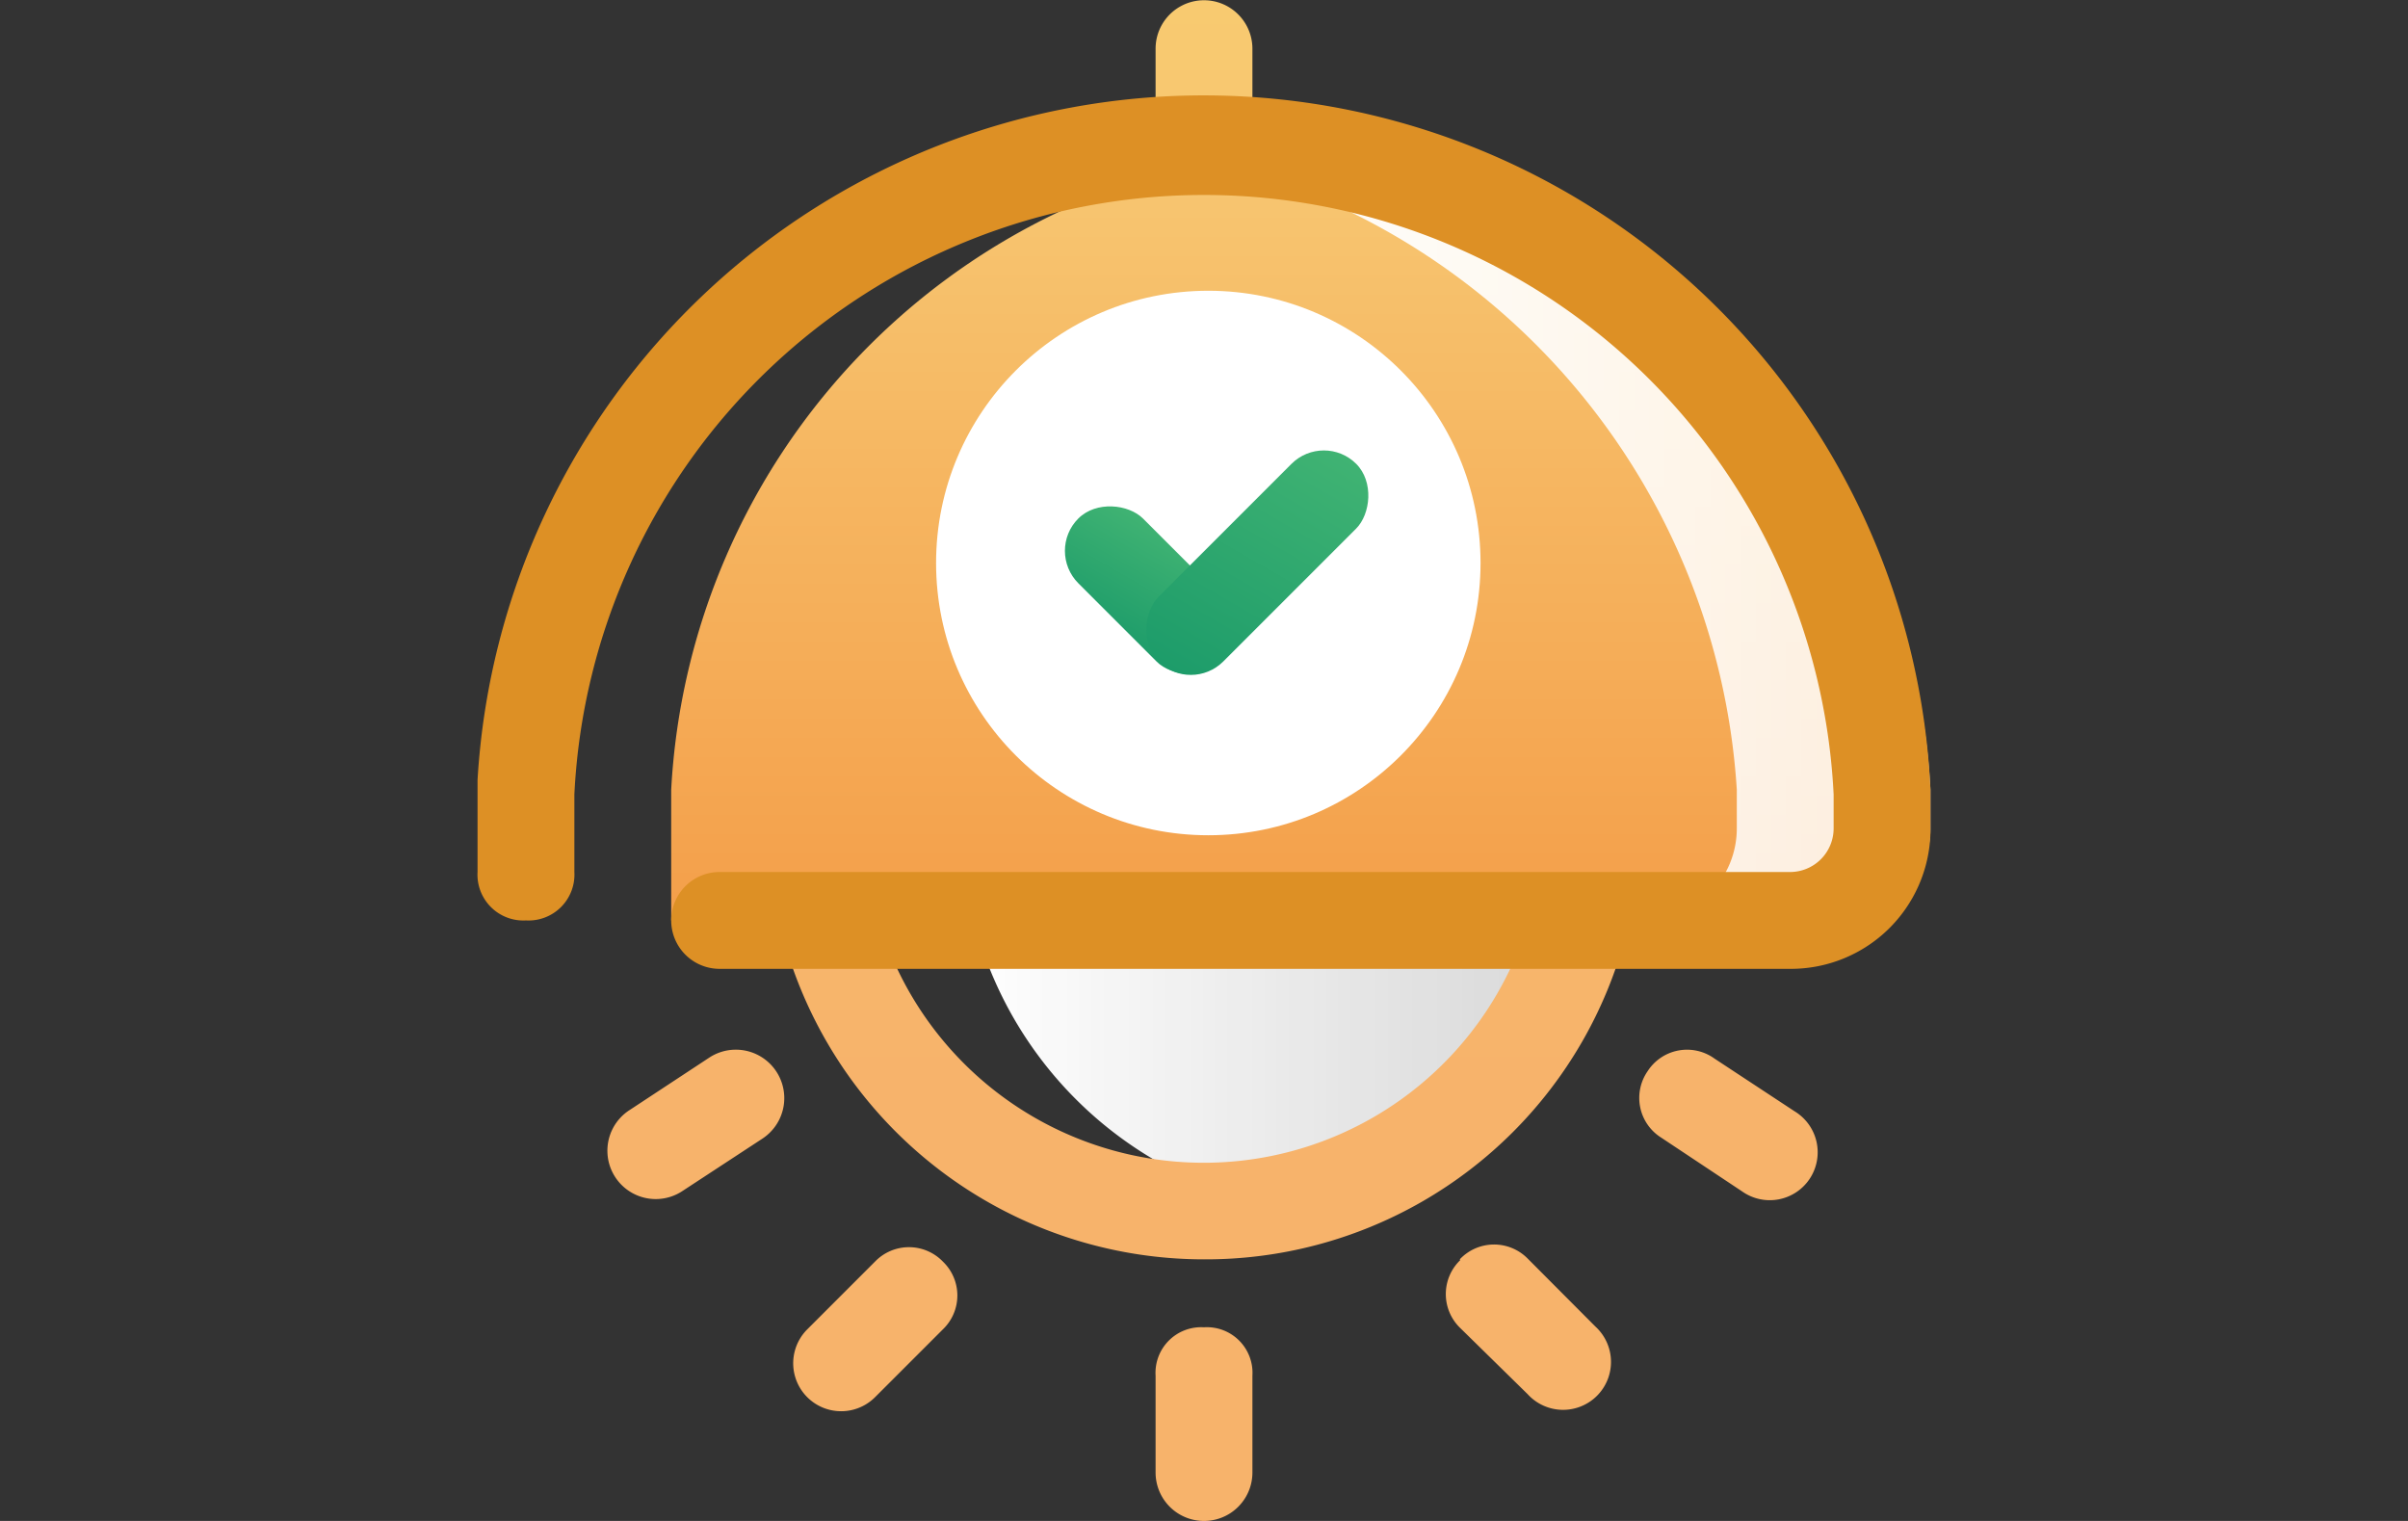 <svg id="图层_1" data-name="图层 1" xmlns="http://www.w3.org/2000/svg" xmlns:xlink="http://www.w3.org/1999/xlink" viewBox="0 0 95 60"><rect x="0" y="0" width="95" height="60" fill="#333333" stroke="none"/><defs><style>.cls-1{fill:url(#未命名的渐变_363);}.cls-2{fill:url(#未命名的渐变_235);}.cls-3{fill:url(#未命名的渐变_230);}.cls-4{fill:url(#未命名的渐变_363-2);}.cls-5{fill:#dd9025;}.cls-6{fill:#fff;}.cls-7{fill:url(#未命名的渐变_333);}.cls-8{fill:url(#未命名的渐变_333-2);}</style><linearGradient id="未命名的渐变_363" x1="37.95" y1="32.49" x2="62.78" y2="32.49" gradientUnits="userSpaceOnUse"><stop offset="0" stop-color="#fff"/><stop offset="1" stop-color="#fff" stop-opacity="0.8"/></linearGradient><linearGradient id="未命名的渐变_235" x1="47.81" y1="60" x2="47.81" y2="0.01" gradientUnits="userSpaceOnUse"><stop offset="0.29" stop-color="#f7b36b"/><stop offset="1" stop-color="#f8ca70"/></linearGradient><linearGradient id="未命名的渐变_230" x1="50.37" y1="36.31" x2="50.37" y2="5.93" gradientUnits="userSpaceOnUse"><stop offset="0" stop-color="#f49f4a"/><stop offset="1" stop-color="#f7c772"/></linearGradient><linearGradient id="未命名的渐变_363-2" x1="45.59" y1="21.02" x2="76.16" y2="21.02" xlink:href="#未命名的渐变_363"/><linearGradient id="未命名的渐变_333" x1="43.24" y1="24.8" x2="47.82" y2="23.57" gradientTransform="translate(-0.16 -0.91)" gradientUnits="userSpaceOnUse"><stop offset="0" stop-color="#1d9c6a"/><stop offset="1" stop-color="#40b373"/></linearGradient><linearGradient id="未命名的渐变_333-2" x1="50.79" y1="26.13" x2="48" y2="15.72" gradientTransform="translate(0.21 1.28)" xlink:href="#未命名的渐变_333"/></defs><path class="cls-1" d="M50.37,47.58a15.38,15.38,0,0,1,0-30.19,15.39,15.39,0,0,1,0,30.19Z"/><path class="cls-2" d="M47.5,49.68A17.2,17.2,0,1,1,64.7,32.49,17.13,17.13,0,0,1,47.5,49.68Zm0-30.57A13.38,13.38,0,1,0,60.87,32.49,13.29,13.29,0,0,0,47.5,19.11Zm0-7.64a1.8,1.8,0,0,1-1.91-1.91V1.92a1.91,1.91,0,0,1,3.82,0V9.56A1.8,1.8,0,0,1,47.5,11.47Zm0,40.89a1.8,1.8,0,0,1,1.91,1.91v3.82a1.91,1.91,0,1,1-3.82,0V54.27A1.8,1.8,0,0,1,47.49,52.36ZM37.2,49.77a1.85,1.85,0,0,1,0,2.67l-2.68,2.68a1.89,1.89,0,1,1-2.67-2.68l2.67-2.67A1.86,1.86,0,0,1,37.2,49.77ZM65,42.26a1.85,1.85,0,0,0,.54,2.62L68.73,47a1.89,1.89,0,1,0,2.07-3.16l-3.16-2.08A1.85,1.85,0,0,0,65,42.26Zm-37-.55-3.16,2.08A1.89,1.89,0,0,0,26.9,47l3.16-2.07A1.9,1.9,0,0,0,28,41.71Zm29.61,8a1.86,1.86,0,0,0,0,2.68L60.27,55a1.89,1.89,0,1,0,2.67-2.67l-2.67-2.68A1.86,1.86,0,0,0,57.59,49.68Z"/><path class="cls-3" d="M50.37,5.93A26.82,26.82,0,0,1,74.25,31.15v1.53a3.63,3.63,0,0,1-3.63,3.63H26.48V31.15A26.82,26.82,0,0,1,50.37,5.93Z"/><path class="cls-4" d="M45.59,5.93a25.73,25.73,0,0,1,3.82-.19A26.83,26.83,0,0,1,76.16,31.15v1.53a3.63,3.63,0,0,1-3.63,3.63H64.89a3.63,3.63,0,0,0,3.63-3.63V31.15A27.28,27.28,0,0,0,45.59,5.93Z"/><path class="cls-5" d="M70.62,38.22H28.39a1.91,1.91,0,0,1,0-3.82H70.62a1.72,1.72,0,0,0,1.72-1.72V31.34a24.87,24.87,0,0,0-49.68,0V34.4a1.81,1.81,0,0,1-1.91,1.91,1.81,1.81,0,0,1-1.91-1.91V30.77a28.7,28.7,0,0,1,57.32.38v1.72a5.51,5.51,0,0,1-5.54,5.35Z"/><circle class="cls-6" cx="47.67" cy="22.21" r="10.74"/><rect class="cls-7" x="43.56" y="19.28" width="3.61" height="7.99" rx="1.81" transform="translate(-3.17 38.9) rotate(-45)"/><rect class="cls-8" x="47.8" y="16.69" width="3.61" height="11.03" rx="1.81" transform="translate(30.23 -28.58) rotate(45)"/></svg>
